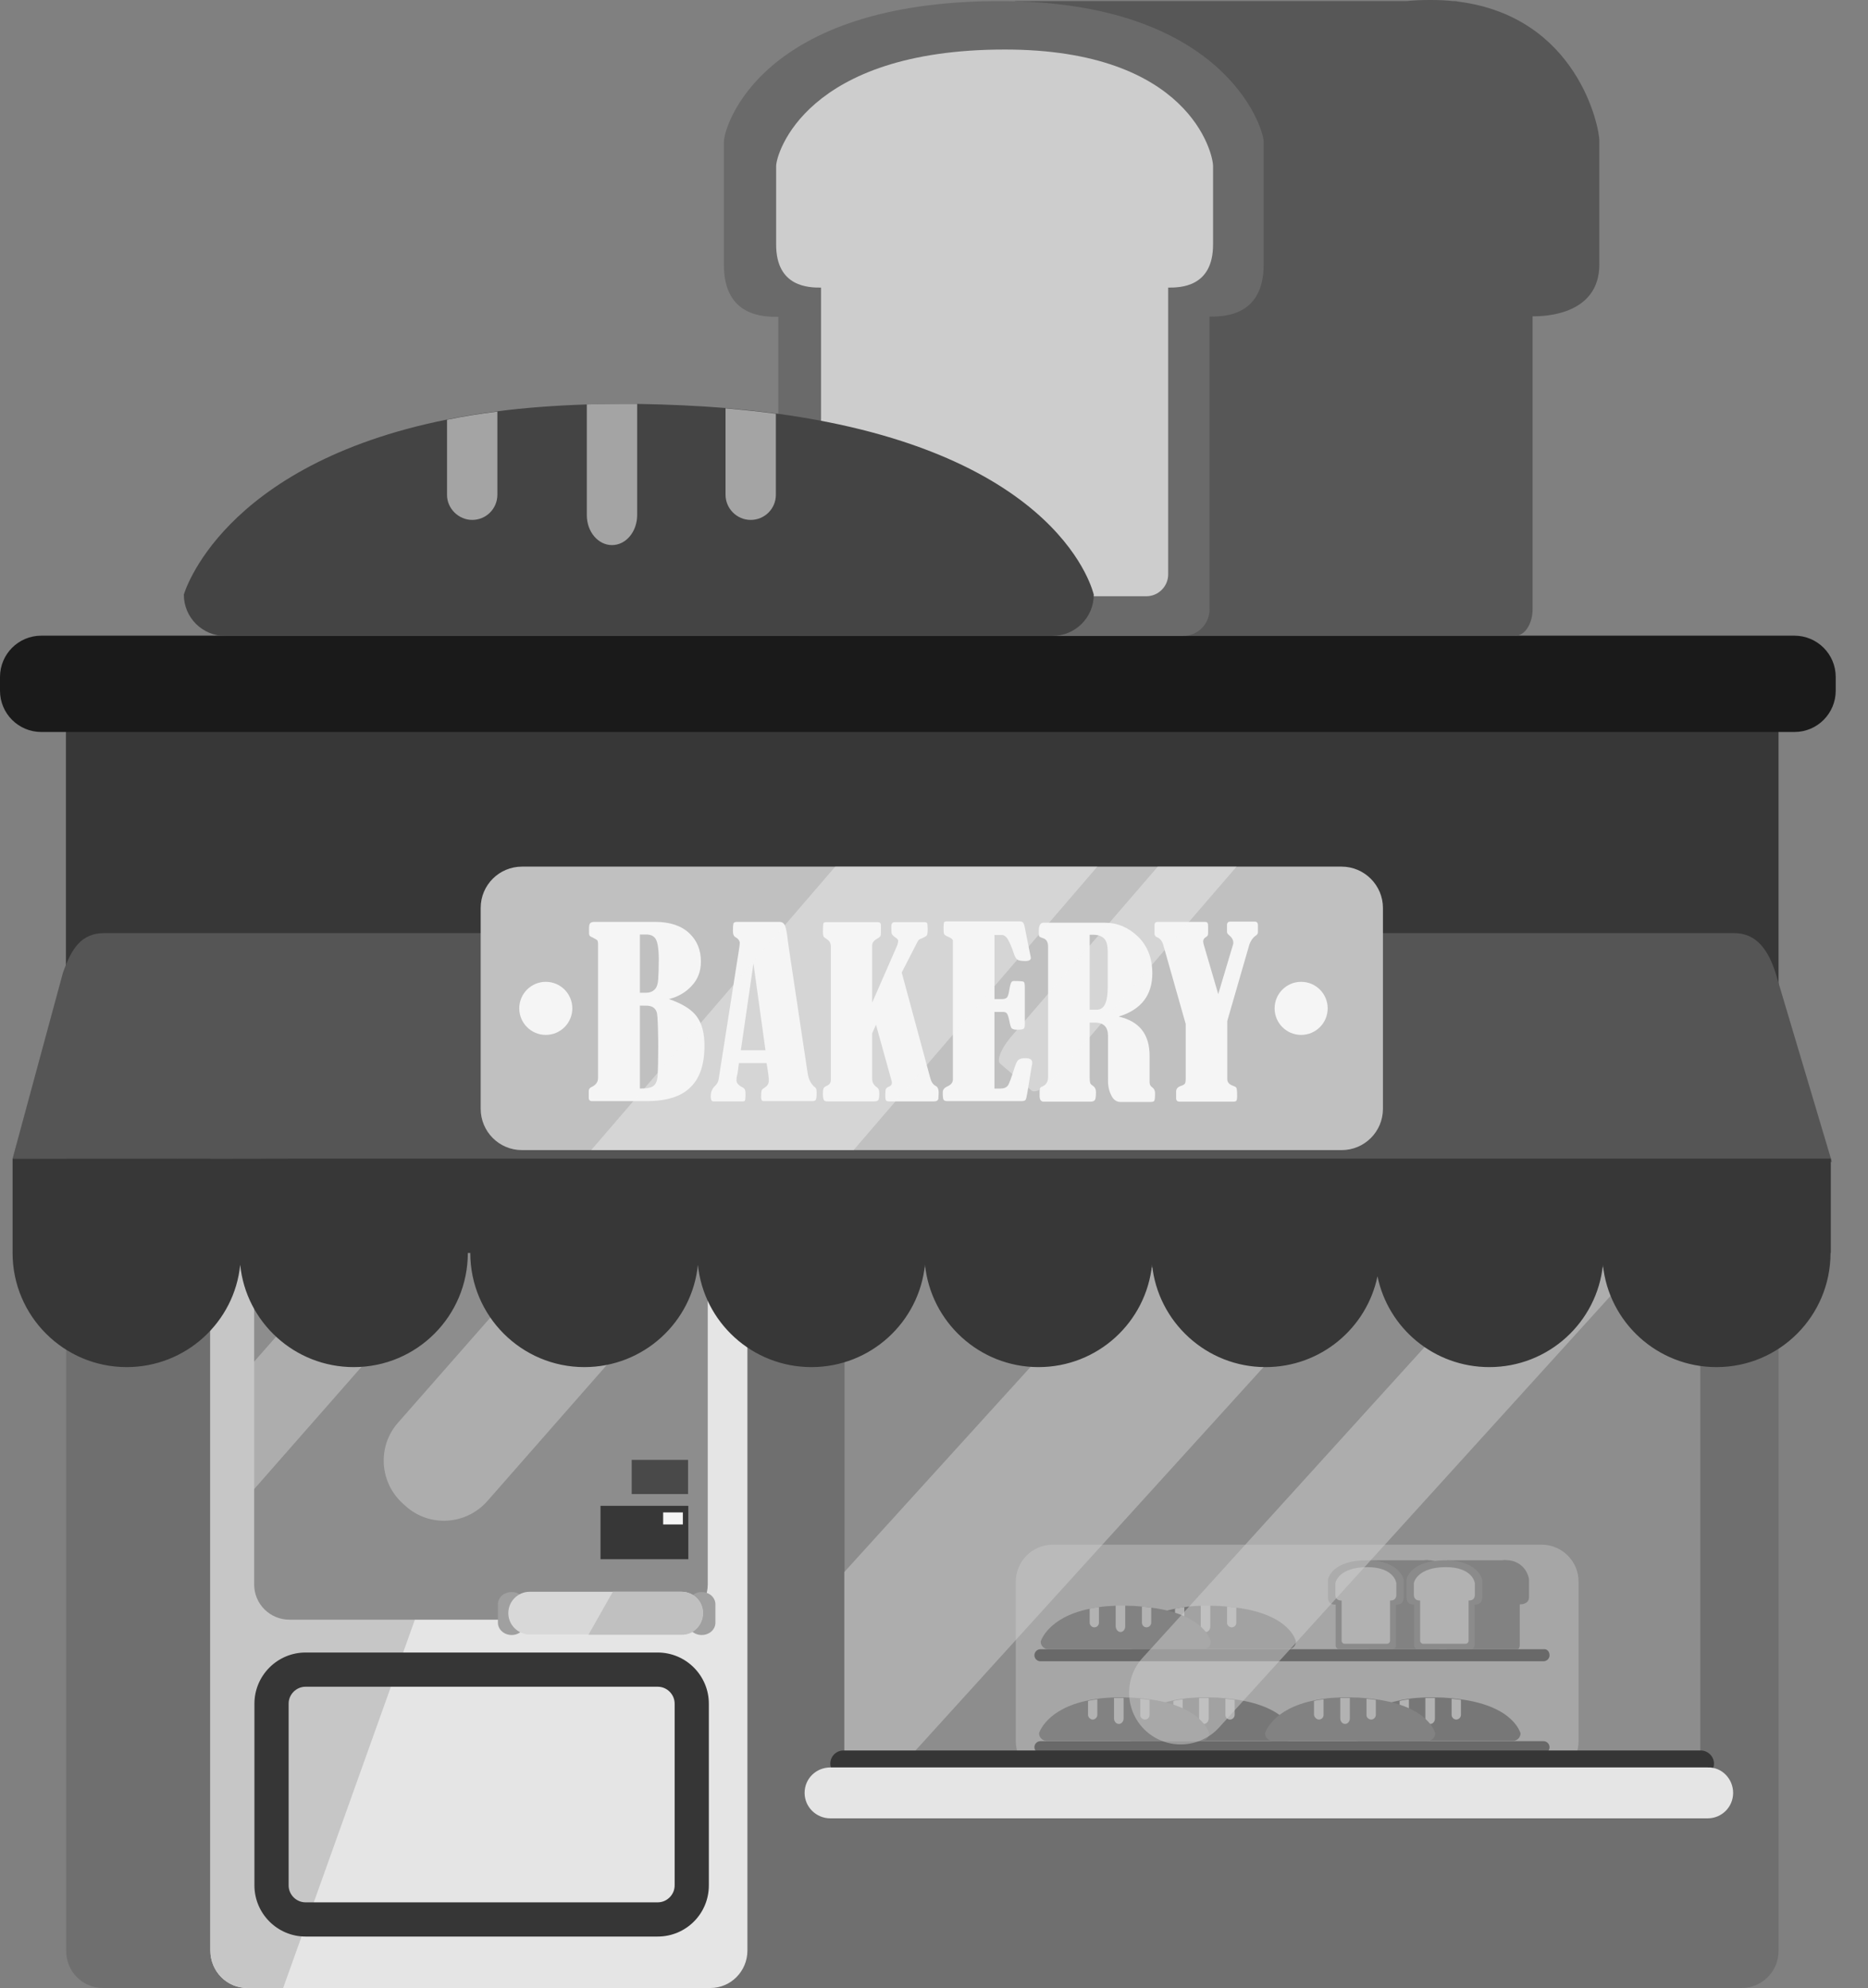 <?xml version="1.0" encoding="utf-8"?>
<!-- Generator: Adobe Illustrator 19.0.0, SVG Export Plug-In . SVG Version: 6.00 Build 0)  -->
<svg version="1.1" id="Layer_1" xmlns="http://www.w3.org/2000/svg" xmlns:xlink="http://www.w3.org/1999/xlink" x="0px" y="0px"
	 viewBox="-298 37.5 682.8 726.5" style="enable-background:new -298 37.5 682.8 726.5;" xml:space="preserve">
<rect x="-298" y="37.5" width="682.8" height="726.5" fill="#808080" stroke="none"/>
<style type="text/css">
	.st0{fill:#373737;}
	.st1{fill:#6F6F6F;}
	.st2{fill:#E5E5E5;}
	.st3{fill:#C6C6C6;}
	.st4{fill:#363636;}
	.st5{fill:#8D8D8D;}
	.st6{opacity:0.5;fill:#CFCFCF;enable-background:new    ;}
	.st7{fill:#A0A0A0;}
	.st8{fill:#D8D8D8;}
	.st9{fill:#C0C0C0;}
	.st10{fill:#121212;}
	.st11{fill:#2F2F2F;}
	.st12{fill:#A4A4A4;}
	.st13{fill:#444444;}
	.st14{fill:#575757;}
	.st15{opacity:0.5;fill:#C0C0C0;enable-background:new    ;}
	.st16{fill:#494949;}
	.st17{fill:#F5F5F5;}
	.st18{fill:#555555;}
	.st19{opacity:0.4;fill:#F5F5F5;enable-background:new    ;}
	.st20{fill:#1A1A1A;}
	.st21{fill:#6A6A6A;}
	.st22{fill:#CDCDCD;}
</style>
<g id="Bakery">
	<g id="Shop_3_">
		<path id="XMLID_118_" class="st0" d="M352.1,303.8c0-10.4-6.7-18.9-15.1-18.9h-595.8c-8.3,0-15.1,8.5-15.1,18.9V415
			c0,10.4,6.7,18.9,15.1,18.9H337c8.3,0,15.1-8.5,15.1-18.9V303.8z"/>
		<path id="XMLID_116_" class="st1" d="M352.1,750.5c0,7.4-6,13.5-13.5,13.5h-599c-7.4,0-13.4-6-13.4-13.5V405.2
			c0-7.4,6-13.5,13.4-13.5h599c7.4,0,13.5,6,13.5,13.5V750.5z"/>
		<g id="XMLID_103_">
			<path id="XMLID_115_" class="st2" d="M-38.3,440h-169.3c-7.4,0-13.5,6.1-13.5,13.7v296.6c0,7.6,6,13.7,13.5,13.7h169.3
				c7.4,0,13.5-6.1,13.5-13.7V453.7C-24.8,446.1-30.8,440-38.3,440z"/>
			<path id="XMLID_114_" class="st3" d="M-207.6,440c-7.4,0-13.5,6.1-13.5,13.7v296.6c0,7.6,6,13.7,13.5,13.7h13.1l115.9-324
				L-207.6,440L-207.6,440z"/>
			<path id="XMLID_111_" class="st4" d="M-57.6,745.2h-128.7c-10.3,0-18.7-8.4-18.7-18.7v-66.4c0-10.3,8.4-18.7,18.7-18.7h128.7
				c10.3,0,18.7,8.4,18.7,18.7v66.4C-38.9,736.9-47.3,745.2-57.6,745.2z M-186.3,653.9c-3.4,0-6.2,2.8-6.2,6.2v66.4
				c0,3.4,2.8,6.2,6.2,6.2h128.7c3.4,0,6.2-2.8,6.2-6.2v-66.4c0-3.4-2.8-6.2-6.2-6.2H-186.3z"/>
			<path id="XMLID_110_" class="st5" d="M-52.2,457.8H-65h-31.2h-40.9h-55.1c-7.2,0-12.9,5.8-12.9,12.9v64.5v46.5v34.8
				c0,7.2,5.8,12.9,12.9,12.9h140c7.2,0,12.9-5.8,12.9-12.9V494.4v-23.7C-39.3,463.6-45.1,457.8-52.2,457.8z"/>
			<polygon id="XMLID_109_" class="st6" points="-137.1,457.8 -205.2,535.2 -205.2,581.8 -96.3,457.8 			"/>
			<path id="XMLID_108_" class="st6" d="M-52.2,457.8H-65l-87.5,99.6c-7.7,8.7-6.8,22,1.9,29.7l1,0.9c8.7,7.7,22,6.8,29.7-1.9
				l80.5-91.7v-23.7C-39.3,463.6-45.1,457.8-52.2,457.8z"/>
			<path id="XMLID_107_" class="st7" d="M-36.5,630.5c0,2.5-2.2,4.5-5,4.5l0,0c-2.8,0-5-2-5-4.5v-6.7c0-2.5,2.2-4.5,5-4.5l0,0
				c2.8,0,5,2,5,4.5V630.5z"/>
			<path id="XMLID_106_" class="st7" d="M-106,630.5c0,2.5-2.2,4.5-5,4.5l0,0c-2.7,0-5-2-5-4.5v-6.7c0-2.5,2.2-4.5,5-4.5l0,0
				c2.8,0,5,2,5,4.5V630.5z"/>
			<path id="XMLID_105_" class="st8" d="M-48.9,619.2h-25.2h-30.3c-4.3,0-7.8,3.5-7.8,7.8s3.5,7.8,7.8,7.8H-83h34.1
				c4.3,0,7.8-3.5,7.8-7.8C-41,622.8-44.5,619.2-48.9,619.2z"/>
			<path id="XMLID_104_" class="st9" d="M-41,627c0-4.3-3.5-7.8-7.8-7.8H-74l-8.9,15.7h34.1C-44.5,635-41,631.4-41,627z"/>
		</g>
		<g id="XMLID_55_">
			<path id="XMLID_102_" class="st5" d="M310,500.7h-9.8h-51h-52.3h-85.2H24.1c-7.4,0-13.4,6-13.4,13.5v97.9v70.3
				c0,6.1,4.1,11.3,9.7,12.9c1.2,0.3,2.4,0.5,3.7,0.5H310c7.4,0,13.5-6,13.5-13.5V514C323.4,506.7,317.4,500.7,310,500.7z"/>
			<path id="XMLID_101_" class="st10" d="M268.4,676c0,1.2-1,2.2-2.2,2.2H82.3c-1.2,0-2.2-1-2.2-2.2l0,0c0-1.2,1-2.2,2.2-2.2h183.9
				C267.4,673.8,268.4,674.8,268.4,676L268.4,676z"/>
			<path id="XMLID_100_" class="st10" d="M268.4,642.4c0,1.2-1,2.2-2.2,2.2H82.3c-1.2,0-2.2-1-2.2-2.2l0,0c0-1.2,1-2.2,2.2-2.2
				h183.9C267.4,640,268.4,641,268.4,642.4L268.4,642.4z"/>
			<g id="XMLID_61_">
				<g id="XMLID_95_">
					<path id="XMLID_99_" class="st11" d="M153.9,625c-1.1-0.1-2.2-0.3-3.4-0.4c-1.9-0.2-3.9-0.3-6-0.3c-0.4,0-0.8,0-1.2,0
						c-0.8,0-1.5,0-2.3,0c-2.2,0.1-4.2,0.2-6.1,0.5c-1.2,0.2-2.4,0.3-3.4,0.6c-15.5,3.1-18,12-18,12c0,1.6,1.3,2.8,2.8,2.8h56.6
						c1.6,0,2.8-1.3,2.8-2.8C175.7,637.2,173.6,627.5,153.9,625z"/>
					<path id="XMLID_98_" class="st12" d="M133.2,632.2c0.9,0,1.7-0.8,1.7-1.7v-5.7c-1.2,0.2-2.4,0.3-3.4,0.6v5.1
						C131.5,631.4,132.2,632.2,133.2,632.2z"/>
					<path id="XMLID_97_" class="st12" d="M142.7,633.9c1,0,1.7-0.9,1.7-2.1v-7.6c-0.4,0-0.8,0-1.2,0c-0.8,0-1.5,0-2.3,0v7.6
						C141,633,141.8,633.9,142.7,633.9z"/>
					<path id="XMLID_96_" class="st12" d="M152.2,632.2c1,0,1.7-0.8,1.7-1.7V625c-1.1-0.1-2.2-0.3-3.4-0.4v5.9
						C150.5,631.4,151.3,632.2,152.2,632.2z"/>
				</g>
				<g id="XMLID_91_">
					<path id="XMLID_94_" class="st13" d="M225,607.7c-0.1,0-0.1,0-0.2,0h-0.1c-0.4,0-0.7-0.1-1.1-0.1c-0.4,0-0.8,0-1.2,0.1h-19.9
						c-0.5,0-0.9,0.6-0.9,1.4v29.7c0,0.7,0.4,1.4,0.9,1.4h14.7h6h4.8c0.5,0,0.9-0.6,0.9-1.4v-15c0.5,0,3.4,0,3.4-2.7v-6.3
						C232.2,614,231.1,608.5,225,607.7z"/>
					<path id="XMLID_93_" class="st14" d="M201.5,607.7c-12.3,0-14.1,6.4-14.1,7.2v6.3c0,2.7,2.1,2.7,2.8,2.7v14.9
						c0,0.7,0.6,1.4,1.4,1.4h19.3c0.7,0,1.4-0.6,1.4-1.4v-14.9c0.7,0,2.8,0,2.8-2.7v-6.3C215,614,213,607.7,201.5,607.7z"/>
					<path id="XMLID_92_" class="st12" d="M201.8,610.2c-10.2,0-11.7,5.3-11.7,6v4c0,2.2,1.7,2.2,2.3,2.2v14.7
						c0,0.6,0.5,1.1,1.1,1.1H209c0.6,0,1.1-0.5,1.1-1.1v-14.7c0.6,0,2.3,0,2.3-2.2v-4C212.4,615.5,211.2,610.2,201.8,610.2z"/>
				</g>
				<g id="XMLID_86_">
					<path id="XMLID_90_" class="st13" d="M122.8,625c-1.1-0.1-2.2-0.3-3.4-0.4c-1.9-0.2-3.9-0.3-6-0.3c-0.4,0-0.8,0-1.2,0
						c-0.8,0-1.5,0-2.3,0c-2.2,0.1-4.2,0.2-6.1,0.5c-1.2,0.2-2.4,0.3-3.4,0.6c-15.5,3.1-18,12-18,12c0,1.6,1.3,2.8,2.8,2.8h56.6
						c1.6,0,2.8-1.3,2.8-2.8C144.5,637.2,142.5,627.5,122.8,625z"/>
					<path id="XMLID_89_" class="st12" d="M102,632.2c1,0,1.7-0.8,1.7-1.7v-5.7c-1.2,0.2-2.4,0.3-3.4,0.6v5.1
						C100.3,631.4,101.1,632.2,102,632.2z"/>
					<path id="XMLID_88_" class="st12" d="M111.6,633.9c0.9,0,1.7-0.9,1.7-2.1v-7.6c-0.4,0-0.8,0-1.2,0c-0.8,0-1.5,0-2.3,0v7.6
						C109.9,633,110.6,633.9,111.6,633.9z"/>
					<path id="XMLID_87_" class="st12" d="M121.1,632.2c0.9,0,1.7-0.8,1.7-1.7V625c-1.1-0.1-2.2-0.3-3.4-0.4v5.9
						C119.4,631.4,120.1,632.2,121.1,632.2z"/>
				</g>
				<g id="XMLID_81_">
					<path id="XMLID_85_" class="st11" d="M153.3,658.5c-1.1-0.1-2.2-0.3-3.4-0.4c-1.9-0.2-3.9-0.3-6-0.3c-0.4,0-0.8,0-1.2,0
						c-0.8,0-1.5,0-2.3,0c-2.2,0.1-4.2,0.2-6.1,0.5c-1.2,0.2-2.4,0.3-3.4,0.6c-15.5,3.1-18,12-18,12c0,1.6,1.3,2.8,2.8,2.8h56.6
						c1.6,0,2.8-1.3,2.8-2.8C175.1,671,173,661.2,153.3,658.5z"/>
					<path id="XMLID_84_" class="st12" d="M132.6,665.9c1,0,1.7-0.8,1.7-1.7v-5.7c-1.2,0.2-2.4,0.3-3.4,0.6v5.1
						C130.8,665,131.6,665.9,132.6,665.9z"/>
					<path id="XMLID_83_" class="st12" d="M142.1,667.5c0.9,0,1.7-0.9,1.7-2V658c-0.4,0-0.8,0-1.2,0c-0.8,0-1.5,0-2.3,0v7.6
						C140.4,666.7,141.2,667.5,142.1,667.5z"/>
					<path id="XMLID_82_" class="st12" d="M151.6,665.9c0.9,0,1.7-0.8,1.7-1.7v-5.5c-1.1-0.1-2.2-0.3-3.4-0.4v5.9
						C149.9,665,150.6,665.9,151.6,665.9z"/>
				</g>
				<g id="XMLID_76_">
					<path id="XMLID_80_" class="st13" d="M122.2,658.5c-1.1-0.1-2.2-0.3-3.4-0.4c-1.9-0.2-3.9-0.3-6-0.3c-0.4,0-0.8,0-1.2,0
						c-0.8,0-1.5,0-2.3,0c-2.2,0.1-4.2,0.2-6.1,0.5c-1.2,0.2-2.4,0.3-3.4,0.6c-15.5,3.1-18,12-18,12c0,1.6,1.3,2.8,2.8,2.8h56.6
						c1.6,0,2.8-1.3,2.8-2.8C143.9,671,141.9,661.2,122.2,658.5z"/>
					<path id="XMLID_79_" class="st12" d="M101.4,665.9c0.9,0,1.7-0.8,1.7-1.7v-5.7c-1.2,0.2-2.4,0.3-3.4,0.6v5.1
						C99.7,665,100.5,665.9,101.4,665.9z"/>
					<path id="XMLID_78_" class="st12" d="M111,667.5c0.9,0,1.7-0.9,1.7-2V658c-0.4,0-0.8,0-1.2,0c-0.8,0-1.5,0-2.3,0v7.6
						C109.3,666.7,110,667.5,111,667.5z"/>
					<path id="XMLID_77_" class="st12" d="M120.5,665.9c1,0,1.7-0.8,1.7-1.7v-5.5c-1.1-0.1-2.2-0.3-3.4-0.4v5.9
						C118.7,665,119.5,665.9,120.5,665.9z"/>
				</g>
				<g id="XMLID_72_">
					<path id="XMLID_75_" class="st13" d="M253.6,607.7c-0.1,0-0.1,0-0.2,0h-0.1c-0.4,0-0.7-0.1-1.1-0.1c-0.4,0-0.8,0-1.2,0.1h-19.9
						c-0.5,0-0.9,0.6-0.9,1.4v29.7c0,0.7,0.4,1.4,0.9,1.4h14.7h6h4.8c0.5,0,0.9-0.6,0.9-1.4v-15c0.5,0,3.4,0,3.4-2.7v-6.3
						C260.9,614,259.7,608.5,253.6,607.7z"/>
					<path id="XMLID_74_" class="st14" d="M230.2,607.7c-12.3,0-14.1,6.4-14.1,7.2v6.3c0,2.7,2.1,2.7,2.8,2.7v14.9
						c0,0.7,0.6,1.4,1.4,1.4h19.3c0.8,0,1.4-0.6,1.4-1.4v-14.9c0.7,0,2.8,0,2.8-2.7v-6.3C243.7,614,241.6,607.7,230.2,607.7z"/>
					<path id="XMLID_73_" class="st12" d="M230.5,610.2c-10.2,0-11.7,5.3-11.7,6v4c0,2.2,1.7,2.2,2.3,2.2v14.7
						c0,0.6,0.5,1.1,1.1,1.1h15.5c0.6,0,1.1-0.5,1.1-1.1v-14.7c0.6,0,2.3,0,2.3-2.2v-4C241.1,615.5,239.9,610.2,230.5,610.2z"/>
				</g>
				<g id="XMLID_67_">
					<path id="XMLID_71_" class="st11" d="M236,658.5c-1.1-0.1-2.2-0.3-3.4-0.4c-1.9-0.2-3.9-0.3-6-0.3c-0.4,0-0.8,0-1.2,0
						c-0.8,0-1.5,0-2.3,0c-2.2,0.1-4.2,0.2-6.1,0.5c-1.2,0.2-2.4,0.3-3.4,0.6c-15.5,3.1-18,12-18,12c0,1.6,1.3,2.8,2.8,2.8H255
						c1.6,0,2.8-1.3,2.8-2.8C257.7,671,255.7,661.2,236,658.5z"/>
					<path id="XMLID_70_" class="st12" d="M215.3,665.9c0.9,0,1.7-0.8,1.7-1.7v-5.7c-1.2,0.2-2.4,0.3-3.4,0.6v5.1
						C213.5,665,214.3,665.9,215.3,665.9z"/>
					<path id="XMLID_69_" class="st12" d="M224.8,667.5c1,0,1.7-0.9,1.7-2V658c-0.4,0-0.8,0-1.2,0c-0.8,0-1.5,0-2.3,0v7.6
						C223.1,666.7,223.9,667.5,224.8,667.5z"/>
					<path id="XMLID_68_" class="st12" d="M234.3,665.9c0.9,0,1.7-0.8,1.7-1.7v-5.5c-1.1-0.1-2.2-0.3-3.4-0.4v5.9
						C232.6,665,233.3,665.9,234.3,665.9z"/>
				</g>
				<g id="XMLID_62_">
					<path id="XMLID_66_" class="st13" d="M204.9,658.5c-1.1-0.1-2.2-0.3-3.4-0.4c-1.9-0.2-3.9-0.3-6-0.3c-0.4,0-0.8,0-1.2,0
						c-0.8,0-1.5,0-2.3,0c-2.2,0.1-4.2,0.2-6.1,0.5c-1.2,0.2-2.4,0.3-3.5,0.6c-15.5,3.1-18,12-18,12c0,1.6,1.3,2.8,2.8,2.8h56.6
						c1.6,0,2.8-1.3,2.8-2.8C226.6,671,224.6,661.2,204.9,658.5z"/>
					<path id="XMLID_65_" class="st12" d="M184.1,665.9c1,0,1.7-0.8,1.7-1.7v-5.7c-1.2,0.2-2.4,0.3-3.5,0.6v5.1
						C182.4,665,183.2,665.9,184.1,665.9z"/>
					<path id="XMLID_64_" class="st12" d="M193.7,667.5c0.9,0,1.7-0.9,1.7-2V658c-0.4,0-0.8,0-1.2,0c-0.8,0-1.5,0-2.3,0v7.6
						C192,666.7,192.7,667.5,193.7,667.5z"/>
					<path id="XMLID_63_" class="st12" d="M203.2,665.9c0.9,0,1.7-0.8,1.7-1.7v-5.5c-1.1-0.1-2.2-0.3-3.4-0.4v5.9
						C201.4,665,202.2,665.9,203.2,665.9z"/>
				</g>
			</g>
			<path id="XMLID_60_" class="st15" d="M279,673.8c0,7.4-6,13.5-13.5,13.5H86.8c-7.4,0-13.5-6-13.5-13.5v-58.3
				c0-7.4,6-13.5,13.5-13.5h178.7c7.4,0,13.5,6,13.5,13.5V673.8z"/>
			<path id="XMLID_59_" class="st6" d="M111.7,500.7L10.6,612v70.3c0,6.1,4.1,11.3,9.7,12.9l176.6-194.5H111.7z"/>
			<path id="XMLID_58_" class="st6" d="M119.6,643.4c-7,7.7-6.4,19.7,1.3,26.7s19.7,6.4,26.7-1.3l152.6-168.2h-51L119.6,643.4z"/>
			<path id="XMLID_57_" class="st4" d="M328.5,682c0,2.6-2.1,4.8-4.8,4.8H10.3c-2.6,0-4.8-2.1-4.8-4.8l0,0c0-2.6,2.1-4.8,4.8-4.8
				h313.4C326.3,677.2,328.5,679.4,328.5,682L328.5,682z"/>
			<path id="XMLID_56_" class="st2" d="M335.5,692.7c0,5.2-4.2,9.3-9.3,9.3H5.5c-5.2,0-9.4-4.2-9.4-9.3l0,0c0-5.2,4.2-9.3,9.4-9.3
				h320.7C331.3,683.2,335.5,687.5,335.5,692.7L335.5,692.7z"/>
		</g>
		<rect id="XMLID_54_" x="-67.1" y="571" class="st16" width="20.6" height="12.5"/>
		<rect id="XMLID_53_" x="-78.5" y="587.8" class="st0" width="32.1" height="19.5"/>
		<rect id="XMLID_52_" x="-55.6" y="590.2" class="st17" width="7.2" height="4.4"/>
		<g id="XMLID_49_">
			<path id="XMLID_51_" class="st18" d="M371.6,462.1l-665-1.2L-275,393c3.1-8.8,6.7-14.5,15.1-14.5h595.8c8.3,0,12.5,6.4,15.1,14.5
				L371.6,462.1z"/>
			<path id="XMLID_50_" class="st0" d="M-293.4,460.9v34.5c0,23,18.7,41.7,41.7,41.7c21.6,0,39.4-16.4,41.5-37.4
				c2.1,21,19.9,37.4,41.5,37.4c23.1,0,41.7-18.7,41.7-41.7h0.9c0,23,18.7,41.7,41.7,41.7c21.6,0,39.4-16.4,41.5-37.4
				c2.1,21,19.9,37.4,41.5,37.4s39.4-16.4,41.5-37.5c2.1,21,19.9,37.5,41.5,37.5s39.4-16.4,41.5-37.5c2.1,21,19.9,37.5,41.5,37.5
				c20.2,0,37-14.3,40.9-33.2c3.9,19,20.7,33.2,40.9,33.2c21.6,0,39.4-16.4,41.5-37.4c2.1,21,19.9,37.4,41.5,37.4
				c23.1,0,41.7-18.7,41.7-41.7h0.1v-34.5L-293.4,460.9L-293.4,460.9z"/>
		</g>
		<g id="XMLID_22_">
			<path id="XMLID_48_" class="st9" d="M192.4,354.2H154h-28.8h-22H7.3h-114.5c-8.3,0-15.1,6.7-15.1,15.1v73.4
				c0,8.3,6.7,15.1,15.1,15.1h25.3H14h178.4c8.3,0,15.1-6.7,15.1-15.1v-73.4C207.5,361,200.7,354.2,192.4,354.2z"/>
			<g id="XMLID_31_">
				<path id="XMLID_44_" class="st17" d="M-53.5,402.6c5,1.7,8.4,3.9,10.2,6.4c1.9,2.6,2.8,6.1,2.8,10.6c0,6.9-1.7,12-5.2,15.3
					c-3.4,3.4-8.8,5-16,5h-19.9c-0.8,0-1.2-0.4-1.2-1.3v-2.4c0-0.7,0.4-1.2,1.1-1.5c1.5-0.7,2.3-1.8,2.3-3.2v-49
					c0-0.7-0.1-1.1-0.3-1.4c-0.2-0.2-0.9-0.6-1.9-1.1c-0.5-0.2-0.9-0.5-1-0.8s-0.1-1-0.1-2.2c0-1,0.1-1.7,0.4-2.1
					c0.3-0.3,0.8-0.5,1.5-0.5h22.3c5.4,0,9.5,1.4,12.4,4.1s4.3,6.2,4.3,10.4c0,3.5-1.1,6.5-3.4,8.9
					C-47.4,400.2-50.2,401.8-53.5,402.6z M-64.1,379v21.3h2.2c1.3,0,2.4-0.4,3.2-1.2c0.8-0.8,1.2-2.1,1.3-3.9s0.2-4.1,0.2-6.9
					c0-3.9-0.4-6.4-1.1-7.6c-0.7-1.2-1.9-1.7-3.6-1.7L-64.1,379L-64.1,379z M-64.1,405v30.3c2.5,0,4.2-0.3,5-1c0.9-0.7,1.4-2,1.5-4
					s0.2-5.4,0.2-10.2c0-1,0-3.2-0.1-6.6c-0.1-3.5-0.2-5.5-0.5-6.2c-0.2-0.7-0.7-1.3-1.3-1.7c-0.6-0.4-1.5-0.6-2.7-0.6L-64.1,405
					L-64.1,405z"/>
				<path id="XMLID_41_" class="st17" d="M-17.8,426h-10.1l-0.5,3.7c0,0.1,0,0.2-0.1,0.4c-0.2,0.8-0.3,1.5-0.3,2.1
					c0,1,0.6,1.8,1.9,2.5c0.7,0.3,1.1,0.7,1.2,1.1c0.2,0.4,0.2,1,0.2,1.9c0,1.1-0.1,1.8-0.2,2s-0.4,0.3-0.9,0.3h-10.7
					c-0.6,0-0.9-0.6-0.9-1.9c0-1.5,0.5-2.7,1.4-3.6c0.9-0.8,1.4-1.7,1.5-2.7l7.5-47.8c0.1-0.7,0.2-1.4,0.2-1.9
					c0-0.8-0.6-1.6-1.7-2.2c-0.5-0.3-0.8-1-0.8-2.2c0-1.5,0.1-2.4,0.2-2.8c0.2-0.3,0.6-0.5,1.3-0.5h15.5c0.9,0,1.6,0.4,2,1.3
					s0.8,2.8,1.1,5.8c0.2,1.2,0.3,2.3,0.5,3.5l6.7,44.6c0.3,2.2,1.1,3.8,2.4,5c0.4,0.3,0.6,0.5,0.7,0.7s0.2,0.7,0.2,1.6
					c0,1.4-0.1,2.2-0.3,2.5s-0.6,0.5-1.2,0.5h-18c-0.5,0-0.8-0.5-0.8-1.5c0-1.3,0.1-2.1,0.2-2.4s0.5-0.7,1.2-1.1
					c0.9-0.6,1.4-1.4,1.4-2.3C-16.9,431.7-17.2,429.5-17.8,426z M-22.6,389.6l-4.6,31.7h9L-22.6,389.6z"/>
				<path id="XMLID_39_" class="st17" d="M31.6,392.9l10.5,38.8c0.4,1.3,1,2.2,2,2.7c0.6,0.3,1,1.1,1,2.2c0,0.1,0,1-0.1,2.4
					c-0.1,0.6-0.6,1-1.7,1H27.1c-0.6,0-1-0.1-1.2-0.3c-0.2-0.2-0.3-0.8-0.3-1.8c0-0.2,0-0.9,0.1-2.1c0.1-0.5,0.4-0.8,1-1.1
					c0.9-0.3,1.3-0.8,1.3-1.5c0-0.2,0-0.4-0.1-0.7L22.2,412l-1.4,3.1v16.6c0,1.4,0.6,2.4,1.8,3.2c0.5,0.3,0.8,1,0.8,2
					c0,1.2-0.1,2.1-0.3,2.5c-0.2,0.4-0.7,0.6-1.6,0.6h-17c-0.6,0-1.1-0.1-1.3-0.4s-0.4-1-0.4-2.2s0.1-2,0.3-2.3s0.6-0.6,1.1-0.8
					c1-0.4,1.5-1.1,1.5-2.2v-48.7c0-1.2-0.5-2.1-1.5-2.7c-0.6-0.4-1-0.7-1.2-1c-0.1-0.3-0.2-0.8-0.2-1.6c0-1.8,0.1-2.9,0.2-3.2
					c0.1-0.3,0.5-0.4,1.2-0.4h18.5c0.9,0,1.3,0.3,1.3,1.1c0,2.2,0,3.5-0.1,3.8s-0.5,0.7-1.2,1.1c-1.3,0.7-1.9,1.5-1.9,2.6v20.8
					l8.8-20.1c0.5-1.1,0.7-1.9,0.7-2.5c0-0.3-0.3-0.8-1-1.2c-0.7-0.5-1.1-0.9-1.3-1.3c-0.2-0.4-0.2-1.2-0.2-2.7
					c0-1.1,0.4-1.6,1.2-1.6h10.8c0.6,0,1,0.1,1.1,0.4c0.1,0.2,0.2,0.9,0.2,2.1s-0.1,2-0.3,2.3s-0.7,0.6-1.6,1
					c-0.7,0.3-1.2,0.5-1.3,0.6c-0.2,0.2-0.4,0.5-0.7,1.1L31.6,392.9z"/>
				<path id="XMLID_37_" class="st17" d="M65.5,379.4v23.2h2.8c0.8,0,1.3-0.2,1.7-0.5c0.3-0.3,0.6-1,0.8-2.1
					c0.3-1.9,0.6-3.1,0.8-3.4c0.2-0.4,0.5-0.6,1-0.6c2.1,0,3.4,0.1,3.6,0.3c0.3,0.2,0.4,0.9,0.4,2v13.5c0,0.8-0.1,1.4-0.4,1.6
					c-0.3,0.3-1.1,0.4-2.5,0.4c-0.9,0-1.5-0.2-1.9-0.5c-0.3-0.3-0.6-1.3-0.9-2.9c-0.3-1.4-0.6-2.3-0.9-2.6c-0.3-0.3-0.7-0.5-1.3-0.5
					h-3.2v28h2.2c1.3,0,2.2-0.4,2.7-1.1s1.3-2.9,2.4-6.4c0.5-1.5,0.9-2.5,1.4-2.9c0.5-0.5,1.3-0.7,2.6-0.7c1.7,0,2.5,0.5,2.5,1.6
					c0,0.3,0,0.8-0.2,1.4l-1.5,9.2c-0.3,1.7-0.5,2.7-0.7,3s-0.7,0.5-1.6,0.5H48.2c-0.7,0-1.1-0.2-1.3-0.5s-0.3-1.2-0.3-2.7
					c0-0.9,0.5-1.6,1.5-2.1c1.5-0.6,2.2-1.5,2.2-2.6v-50.7c0-0.5-0.6-1-1.8-1.5c-0.8-0.3-1.3-0.7-1.4-1c-0.2-0.3-0.2-1.1-0.2-2.4
					c0-1.1,0.1-1.7,0.2-1.9c0.2-0.2,0.6-0.3,1.4-0.3h25.9c0.6,0,1.1,0.1,1.4,0.3c0.3,0.2,0.5,0.7,0.7,1.5l2.1,10.5
					c0.1,0.5,0.2,0.9,0.2,1.1c0,0.7-0.7,1.1-2,1.1c-1.5,0-2.5-0.2-2.9-0.5c-0.5-0.3-1-1.2-1.4-2.5c-0.8-2.4-1.6-4.1-2.2-5.1
					c-0.6-0.9-1.3-1.4-2-1.4h-2.8C65.5,379.1,65.5,379.4,65.5,379.4z"/>
				<path id="XMLID_34_" class="st17" d="M100.3,411.2v20.2c0,0.9,0.1,1.6,0.2,1.9s0.5,0.7,1,1c0.7,0.5,1.1,1.2,1.1,2.3
					c0,1.6-0.1,2.5-0.4,2.9s-0.8,0.6-1.6,0.6H83.5c-1,0-1.5-0.7-1.5-2.1s0-2.2,0.1-2.6s0.4-0.7,0.8-0.8c1.5-0.6,2.2-1.8,2.2-3.5
					v-47.6c0-1.8-0.6-2.8-2-3.2c-0.6-0.2-1.1-0.4-1.2-0.6c-0.2-0.2-0.2-0.9-0.2-1.9c0-2.1,0.6-3.1,1.7-3.1h22.5c4.5,0,8.5,1.7,12,5
					c3.5,3.4,5.3,7.9,5.3,13.5c0,8-4.1,13.3-12.3,15.8c7.5,1.7,11.3,6.4,11.3,14.3v9.7c0,0.8,0.3,1.4,0.9,1.8
					c0.7,0.5,1.1,1.2,1.1,2.2c0,1.6-0.1,2.5-0.3,2.8c-0.2,0.3-0.7,0.4-1.5,0.4h-10.9c-1.3,0-2.4-0.7-3.2-2.2
					c-0.8-1.5-1.3-3.3-1.3-5.5V416c0-3.2-1.6-4.8-4.8-4.8L100.3,411.2L100.3,411.2z M100.3,379.1v27.4h2.6c2.7,0,4-2.7,4-8.1v-13.1
					c0-2.3-0.4-3.9-1.3-4.8s-2.2-1.4-4-1.4H100.3z"/>
				<path id="XMLID_32_" class="st17" d="M150.6,410.6v21.3c0,1.1,0.7,1.9,2.1,2.4c0.6,0.2,1,0.4,1.2,0.7c0.2,0.2,0.3,1.2,0.3,2.9
					c0,1-0.1,1.7-0.3,1.9c-0.2,0.2-0.6,0.3-1.3,0.3h-19.3c-1,0-1.4-0.4-1.4-1.3v-2.4c0-1,0.6-1.7,1.9-2.1c0.6-0.2,1.1-0.5,1.3-0.8
					s0.3-0.9,0.3-1.8v-20l-8.2-28.9c-0.4-1.4-1.2-2.4-2.3-2.8c-0.6-0.3-0.9-0.7-0.9-1.3v-3.2c0-0.7,0.4-1.1,1.2-1.1h17.2
					c0.5,0,0.8,0.1,1,0.4s0.2,1,0.2,2.2s0,1.9-0.1,2.2c-0.1,0.3-0.4,0.6-0.8,0.8c-0.6,0.4-0.9,0.9-0.9,1.5c0,0.4,0.1,0.8,0.2,1.2
					l5.3,18.1l5.4-18.1c0.1-0.2,0.1-0.4,0.1-0.8c0-0.9-0.5-1.8-1.6-2.7c-0.5-0.4-0.7-0.8-0.7-1.2v-2.4c0-0.9,0.4-1.3,1.2-1.3h8.9
					c0.8,0,1.2,0.4,1.2,1.3v2.6c0,0.5-0.3,0.9-0.9,1.3c-1,0.7-1.7,1.8-2.2,3.1L150.6,410.6z"/>
			</g>
			<polygon id="XMLID_30_" class="st19" points="7.3,354.2 -81.9,457.8 14,457.8 103.1,354.2 			"/>
			<circle id="XMLID_27_" class="st17" cx="-98.5" cy="406" r="9.7"/>
			<circle id="XMLID_24_" class="st17" cx="177.6" cy="406" r="9.7"/>
			<path id="XMLID_23_" class="st19" d="M67.6,426.2L79,436c1.4,1.2,5.4-1,8.8-5l66.2-76.8h-28.8l-53.9,62.5
				C67.9,420.8,66.2,425.1,67.6,426.2z"/>
		</g>
		<path id="XMLID_21_" class="st20" d="M373,289.9c0,8.3-6.7,15.1-15.1,15.1h-640.8c-8.3,0-15.1-6.7-15.1-15.1v-5
			c0-8.3,6.7-15.1,15.1-15.1h640.8c8.3,0,15.1,6.7,15.1,15.1V289.9L373,289.9z"/>
	</g>
	<g id="Bread">
		<g id="XMLID_7_">
			<path id="XMLID_10_" class="st14" d="M235.1,38.1c-0.4-0.1-0.9-0.2-1.3-0.2h-0.7c-2.6-0.3-5.3-0.4-8.2-0.4c-3.1,0-6,0.1-8.8,0.4
				H73.8c-3.4,0-6.2,4.3-6.2,9.7v212.5c0,5.4,2.8,9.7,6.2,9.7H179h43h34c3.4,0,6.2-4.4,6.2-9.7v-107c3.3,0,24.4,0,24.4-19v-45
				C286.7,84,278.6,43.7,235.1,38.1z"/>
			<path id="XMLID_9_" class="st21" d="M67.6,37.9c-87.9,0-101,46.1-101,51.4v45c0,19,14.7,19,19.9,19v106.9c0,5.4,4.3,9.7,9.7,9.7
				h138.2c5.4,0,9.7-4.3,9.7-9.7v-107c5.1,0,19.8,0,19.8-19v-45C163.8,84,149.2,37.9,67.6,37.9z"/>
			<path id="XMLID_8_" class="st22" d="M69.3,55.6c-72.8,0-83.6,38.1-83.6,42.6v28.7c0,15.7,12.2,15.7,16.4,15.7v104.8
				c0,4.4,3.6,8,8,8H121c4.4,0,8-3.6,8-8V142.6c4.2,0,16.4,0,16.4-15.7V98.1C145.4,93.7,136.8,55.6,69.3,55.6z"/>
		</g>
		<g id="XMLID_2_">
			<path id="XMLID_6_" class="st13" d="M-14.4,188.6c-5.8-0.8-12-1.4-18.4-2c-10-0.8-20.8-1.3-32.3-1.5c-2.1,0-4.2,0-6.3,0
				c-4.1,0-8.2,0.1-12.1,0.2c-11.8,0.4-22.6,1.2-32.6,2.5c-6.5,0.8-12.6,1.8-18.4,3c-83,16.6-96.3,64-96.3,64
				c0,8.3,6.7,15.1,15.1,15.1H86.7c8.3,0,15.1-6.7,15.1-15.1C101.7,254.8,90.9,202.8-14.4,188.6z"/>
			<path id="XMLID_5_" class="st12" d="M-125.4,227.5c5.1,0,9.2-4.1,9.2-9.2v-30.4c-6.5,0.8-12.6,1.8-18.4,3v27.5
				C-134.6,223.3-130.4,227.5-125.4,227.5z"/>
			<path id="XMLID_4_" class="st12" d="M-74.3,236.7c5.1,0,9.2-4.9,9.2-11v-40.6c-2.1,0-4.2,0-6.3,0c-4.1,0-8.2,0.1-12.1,0.2v40.5
				C-83.5,231.8-79.4,236.7-74.3,236.7z"/>
			<path id="XMLID_3_" class="st12" d="M-23.6,227.5c5.1,0,9.2-4.1,9.2-9.2v-29.6c-5.8-0.8-12-1.4-18.4-2v31.6
				C-32.8,223.3-28.7,227.5-23.6,227.5z"/>
		</g>
	</g>
</g>
</svg>

